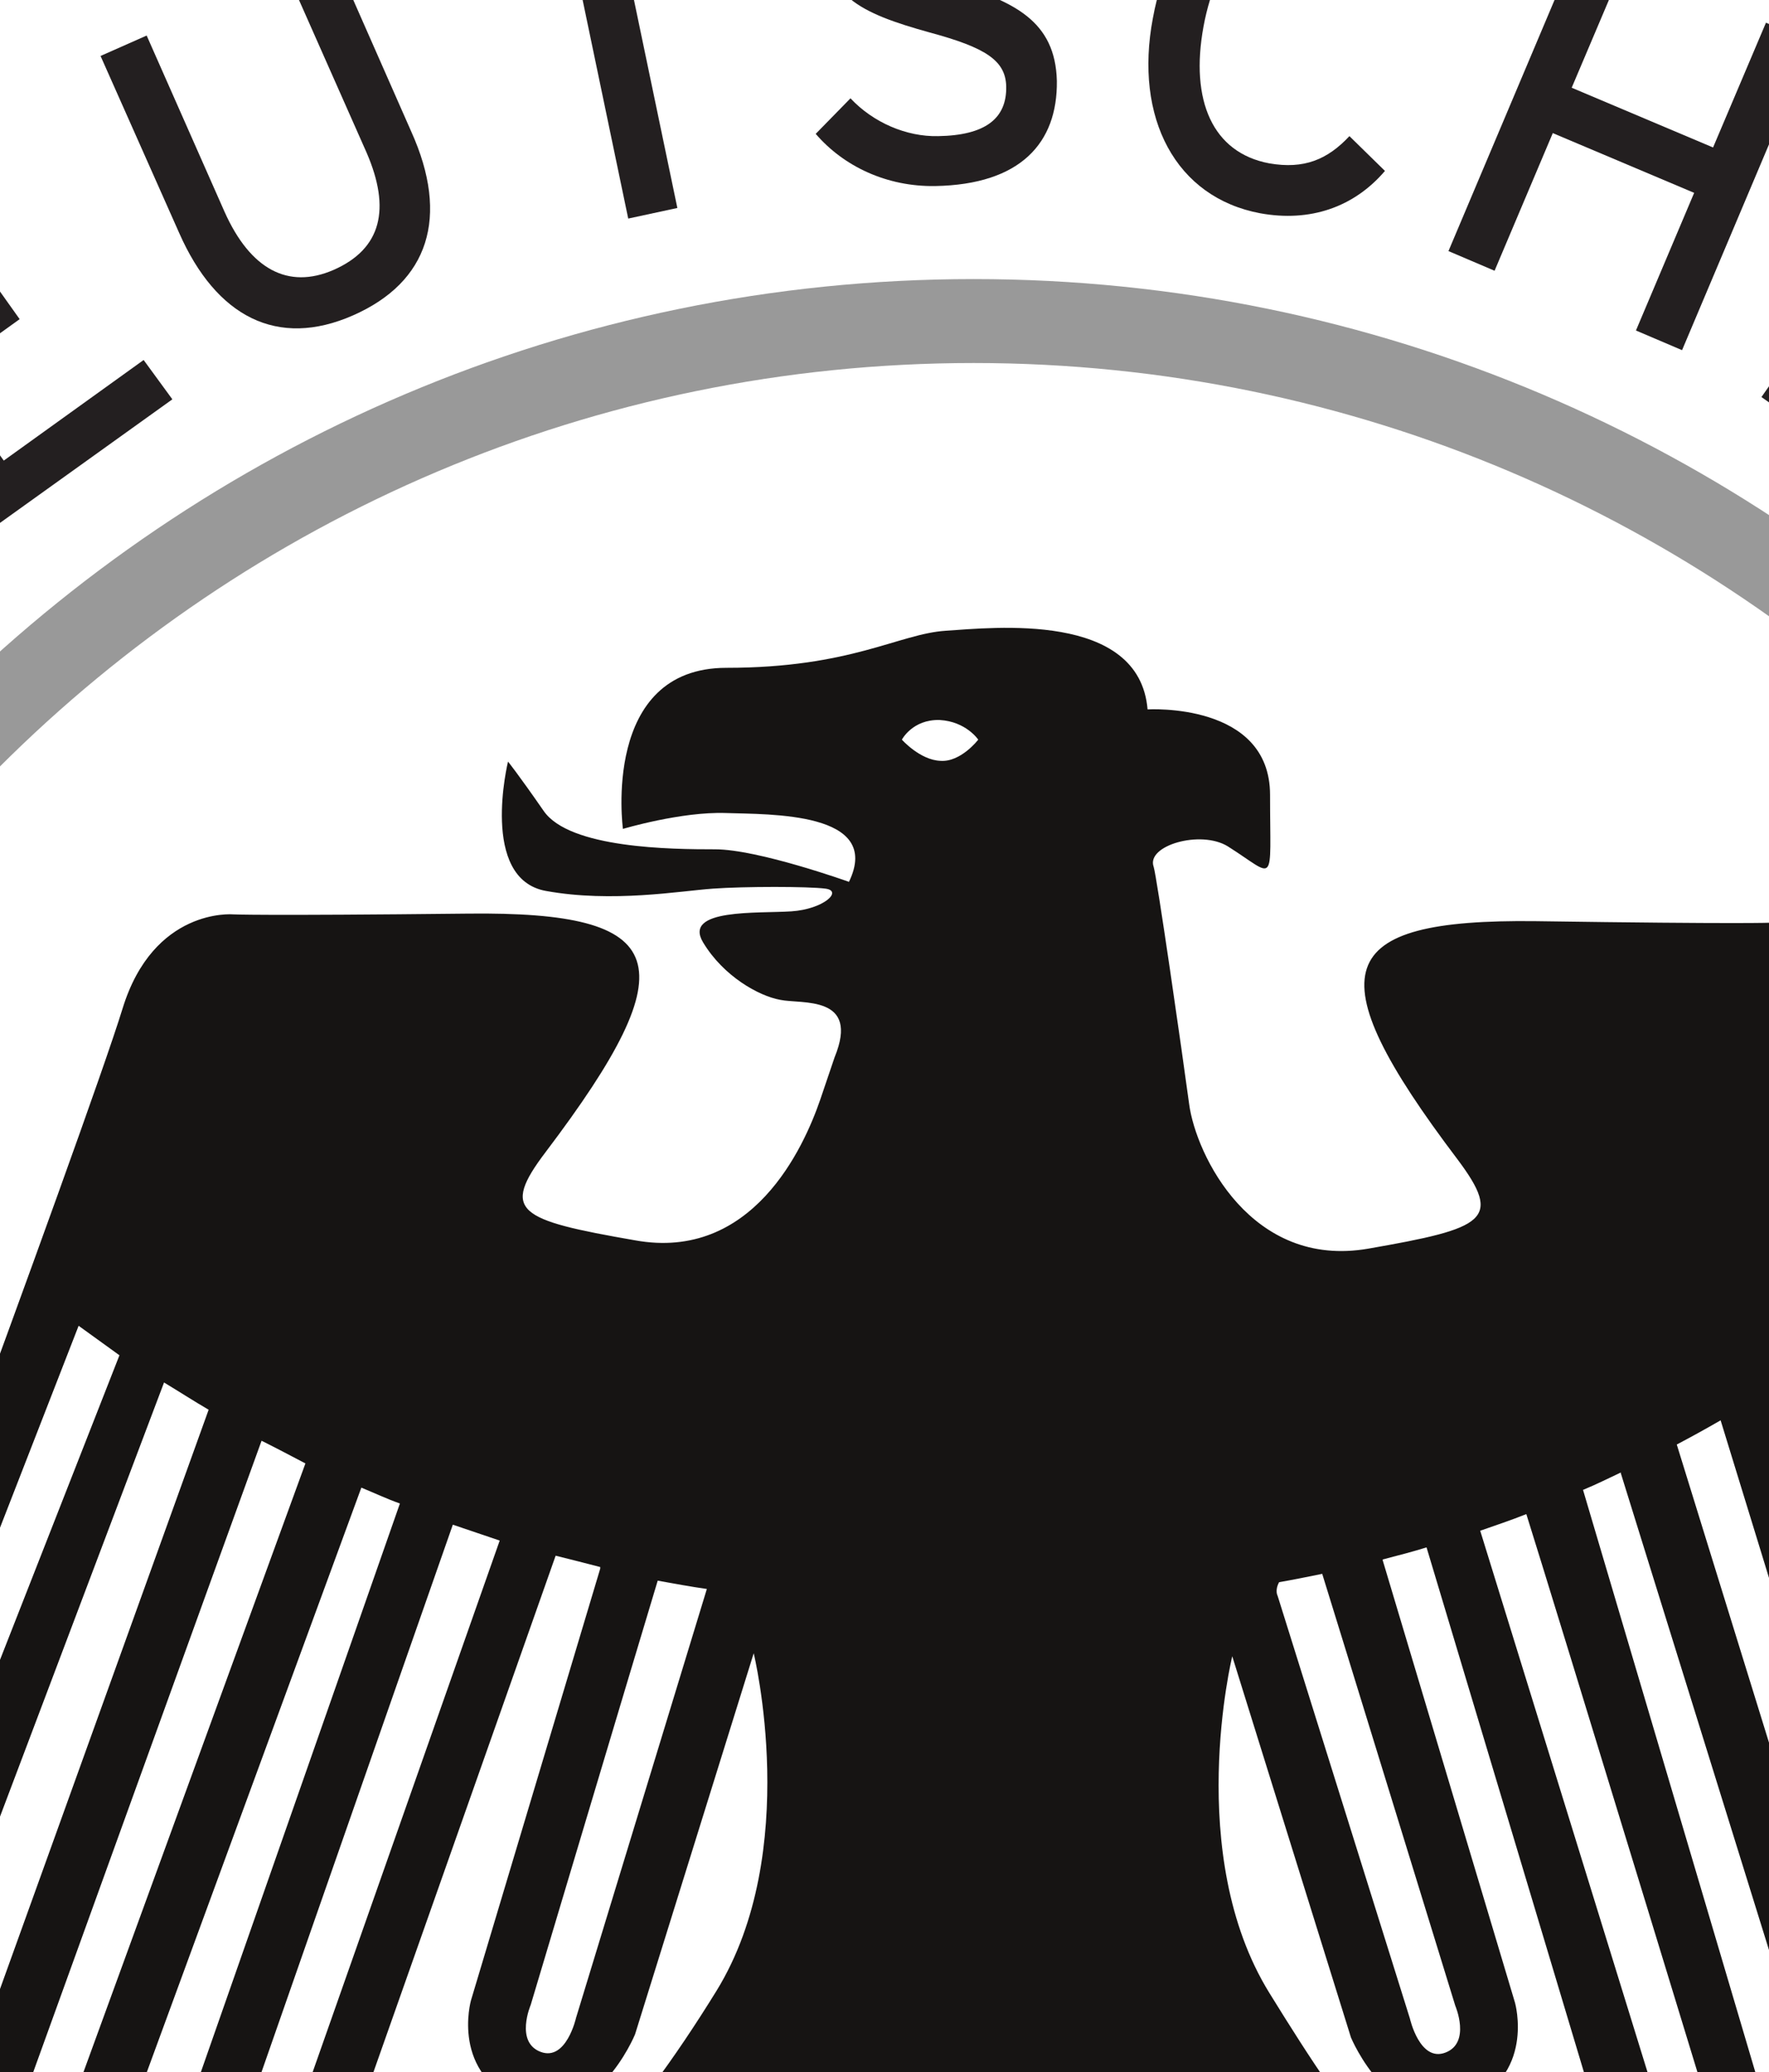 <?xml version="1.0" encoding="utf-8"?>
<!-- Generator: Adobe Illustrator 21.0.0, SVG Export Plug-In . SVG Version: 6.00 Build 0)  -->
<svg version="1.1" id="Layer_1" xmlns="http://www.w3.org/2000/svg" xmlns:xlink="http://www.w3.org/1999/xlink" x="0px" y="0px"
	 viewBox="0 0 234 274" style="enable-background:new 0 0 234 274;" xml:space="preserve">
<rect x="0" y="0" width="234" height="274" fill="#808080" stroke="none"/>
<style type="text/css">
	.st0{fill:none;}
	.st1{fill:#FFFFFF;}
	.st2{clip-path:url(#SVGID_2_);}
	.st3{fill:#231F20;}
	.st4{clip-path:url(#SVGID_2_);fill:#999999;}
	.st5{fill:#666666;}
	.st6{fill:#161413;}
	.st7{fill:#FFC905;}
	.st8{fill:#D71822;}
	.st9{fill:#999999;}
	.st10{fill:#FFC905;stroke:#FFC905;stroke-width:0.796;stroke-linejoin:round;}
</style>
<rect x="-229.3" y="-285" class="st0" width="715.8" height="873"/>
<path class="st1" d="M-229.3,230.1c0-197.3,160.6-357.8,357.9-357.8c197.3,0,357.9,160.5,357.9,357.8
	c0,197.3-160.6,357.9-357.9,357.9C-68.8,588-229.3,427.5-229.3,230.1z"/>
<rect x="-144.2" y="-42.7" class="st0" width="546.1" height="546.2"/>
<g id="Group55">
	<path class="st1" d="M401.8,230.3c0,150.9-122.2,273.2-273,273.2c-150.8,0-273-122.2-273-273.2c0-150.8,122.2-273,273-273
		C279.6-42.7,401.8,79.5,401.8,230.3z"/>
	<g id="Group54">
		<defs>
			<rect id="SVGID_1_" x="-101.7" y="-21.1" width="457.9" height="504.4"/>
		</defs>
		<clipPath id="SVGID_2_">
			<use xlink:href="#SVGID_1_"  style="overflow:visible;"/>
		</clipPath>
		<g id="Group53" class="st2">
			<path class="st3" d="M-29.8,66.4c6.9,6.3,8.6,13.8,1.6,21.5l-3.7,4L-55,70.7l3.7-4C-44.3,59-36.7,60.1-29.8,66.4z M-25.2,61.4
				c-11.5-10.5-22.8-7.8-30.9,1l-8.2,8.9l32.6,29.9l8.2-8.9C-15.7,83.7-13.7,72-25.2,61.4z"/>
			<path class="st3" d="M-1.2,70L-27,34.2l23.1-16.7l3.8,5.2l-17.7,12.8l6.4,8.9l10.3-7.4l3.7,5.2l-10.3,7.4l8.2,11.3l18.5-13.3
				l3.8,5.2L-1.2,70z"/>
			<path class="st3" d="M46.7,41.7c-10,4.4-18.1,0.2-23-10.9L13.3,7.4l6.1-2.7l10.3,23.3c3.4,7.6,8.4,10.3,14.4,7.7
				c6.4-2.8,7.6-8.1,4.4-15.5L38-3.5l6-2.7l10.4,23.6C59.5,28.7,56.7,37.3,46.7,41.7z"/>
			<path class="st3" d="M81.9-9.4l7.7,36.9l-6.5,1.4L75.4-8L62.8-5.4l-1.3-6.4l31.7-6.6l1.3,6.4L81.9-9.4z"/>
			<path class="st3" d="M123.7,24.6c-6.4,0.1-12.1-2.6-15.8-6.9l4.6-4.7c3,3.2,7.4,5.1,11.6,5c6.2-0.1,9.1-2.3,9-6.6
				c-0.1-3.4-2.7-5.1-10.1-7.1c-9.4-2.6-13.9-4.9-14.1-12.8c-0.1-7.6,6.2-12.4,14.4-12.6c6-0.1,10.6,2,14.6,5.7l-4.6,4.8
				c-2.9-2.8-6-4.1-10.4-4.1c-5.2,0.1-7.3,2.7-7.3,5.6c0.1,3.1,2.1,4.6,9.8,6.7c8.8,2.5,14.2,5.2,14.4,13.1
				C139.9,18.9,135,24.4,123.7,24.6z"/>
			<path class="st3" d="M166.7,28.2c-11.2-2.1-16.7-12.6-14.2-25.8c2.4-13.2,11.3-21.1,22.5-19c7.1,1.3,11.3,5,13.3,10.8l-6.4,2.5
				c-1.6-4-3.6-6-8.1-6.9c-7.6-1.4-12.8,4-14.6,13.7c-1.8,9.8,1.2,16.7,8.7,18.1c4.6,0.8,7.7-0.5,10.6-3.6l4.7,4.6
				C179.1,27.4,173.3,29.4,166.7,28.2z"/>
			<path class="st3" d="M216.4,43.7l7.7-18.2l-18.7-7.9l-7.7,18.2l-6.1-2.6l17.2-40.7l6.1,2.6l-7,16.5l18.7,7.9l7-16.5l6.1,2.6
				l-17.2,40.7L216.4,43.7z"/>
			<path class="st3" d="M233,52.5l25.4-36.2l23.3,16.3l-3.7,5.3l-17.9-12.5l-6.3,8.9l10.4,7.3l-3.7,5.3l-10.4-7.3l-8,11.4l18.7,13.1
				l-3.7,5.3L233,52.5z"/>
			<path class="st3" d="M305.7,74.6c-3.5,3.3-7.3,2.6-10.3-0.6l-8.8-9.4l10.4-9.7l8.8,9.4C308.9,67.5,309.1,71.4,305.7,74.6z
				 M310.4,79.3c6.6-6.2,5.2-13.8-0.1-19.4l-13.3-14.1L264.8,76l4.4,4.7l12.8-12l6.8,7.3l-6.8,18.4l5.2,5.6l7-18.9
				C299.5,84.4,305.3,84.2,310.4,79.3z"/>
			<path class="st3" d="M-65.1,323.2l-10.3,5.2l5.8,11.3l-5.8,3l-5.8-11.3l-17.5,9l-3-5.9l39.4-20.1l13,25.4l-5.8,3L-65.1,323.2z"/>
			<path class="st3" d="M-70.8,386.4c-6.7-8.6-4.7-17.4,4.9-25l20.2-15.8l4.1,5.2l-20.1,15.7c-6.6,5.1-8,10.6-3.9,15.8
				c4.3,5.5,9.7,5.4,16.1,0.4l20.4-15.9l4.1,5.2L-45.3,388C-55,395.7-64,395.1-70.8,386.4z"/>
			<path class="st3" d="M-37.1,422c-4.9-4.2-7.3-9.9-7.3-15.7l6.6-0.4c0.1,4.4,2.1,8.8,5.3,11.5c4.7,4,8.3,4.3,11.2,1.1
				c2.2-2.6,1.4-5.6-2.8-12.1c-5.3-8.2-7.1-12.9-2-18.9c5-5.8,12.9-5.1,19.1,0.2c4.5,3.9,6.5,8.6,7,14l-6.7,0.5
				c-0.2-4-1.7-7.1-5-9.9c-3.9-3.4-7.3-2.9-9.2-0.7c-2,2.4-1.5,4.8,2.8,11.5c4.9,7.7,7.2,13.4,2,19.3
				C-21.1,428.5-28.5,429.4-37.1,422z"/>
			<path class="st3" d="M0.1,448.7c-5.6-3.3-9-8.5-10-14.1l6.4-1.6c0.9,4.3,3.7,8.2,7.3,10.4c5.3,3.1,9,2.8,11.2-0.9
				c1.7-2.9,0.3-5.7-4.9-11.4c-6.7-7.1-9.4-11.4-5.4-18.2c3.9-6.6,11.8-7.4,18.8-3.2c5.2,3,8,7.2,9.4,12.5l-6.4,1.7
				c-0.9-3.9-3-6.7-6.7-8.9c-4.5-2.6-7.6-1.6-9.2,1c-1.6,2.7-0.6,5,4.9,10.8c6.2,6.7,9.4,11.9,5.5,18.7
				C16.9,452.3,9.8,454.4,0.1,448.7z"/>
			<path class="st3" d="M64,441.2c-1,2.7-3.5,4.7-7.6,3.3l-11.2-3.9l3.8-10.8l11.2,3.9C64.3,435.2,65.1,438.1,64,441.2z M65.7,461.7
				c2-5.8-0.7-10.1-3.6-12.2c3.6-0.4,6.8-2.3,8.2-6.5c2.5-7-0.9-12.5-8.2-15L45,422l-14.6,41.7l16.6,5.8
				C56.1,472.7,62.8,470.2,65.7,461.7z M59.4,459.7c-1.4,4.1-4.4,6.2-10,4.3l-11.2-3.9l4.9-13.8l11.3,4
				C59.2,451.9,60.9,455.4,59.4,459.7z"/>
			<path class="st3" d="M102.5,465.2L89,463.4l4.9-9.5c1.6-3.1,3.8-7.9,4.6-9.7c0.2,1.9,1.3,7.3,1.9,10.5L102.5,465.2z M113,483.3
				l-9.9-46l-6.9-1l-21.8,41.6l6.8,0.9l5.1-9.9l17.5,2.4l2.3,10.9L113,483.3z"/>
			<path class="st3" d="M129,483.3l-2.4-44.2l6.6-0.3l2,37.6l22-1.2l0.4,6.5L129,483.3z"/>
			<path class="st3" d="M173.4,479.3l-10.1-43l6.5-1.5l8.6,36.7l21.5-5l1.5,6.3L173.4,479.3z"/>
			<path class="st3" d="M195,453.4l-2.1-6.1l15-5.1l2.1,6.1L195,453.4z"/>
			<path class="st3" d="M237.4,421.7c1.3,2.6,1,5.8-2.8,7.8l-10.5,5.5l-5.3-10.1l10.5-5.5C233.2,417.4,235.9,418.8,237.4,421.7z
				 M253.6,434.5c-2.8-5.5-7.8-6.4-11.4-5.7c2.1-2.9,3-6.5,0.9-10.4c-3.5-6.6-9.8-7.9-16.6-4.3l-16.1,8.4l20.5,39.2l15.6-8.2
				C255,449,257.8,442.4,253.6,434.5z M247.8,437.7c2,3.9,1.5,7.5-3.7,10.2l-10.5,5.5l-6.8-13l10.6-5.6
				C241.9,432.5,245.7,433.7,247.8,437.7z"/>
			<path class="st3" d="M287.8,426.9c-8.5,6.9-17.4,5-25.1-4.4l-16.2-19.8l5.1-4.2l16.1,19.7c5.3,6.5,10.8,7.7,15.9,3.5
				c5.4-4.4,5.2-9.8,0.1-16.1l-16.4-20l5.1-4.2l16.3,20C296.6,410.9,296.3,419.9,287.8,426.9z"/>
			<path class="st3" d="M331,380.7l-32.7-3.6c-2-0.2-5-0.7-6.3-0.9c1.3,1,6.1,4.8,8,6.4l17.9,14.4l-4,5l-34.5-27.7l4.2-5.3l31.5,3.8
				c2.1,0.2,5.9,0.8,7.2,1c-1.3-1-6.2-4.9-8.2-6.5l-17.8-14.3l4-5l34.4,27.7L331,380.7z"/>
			<path class="st3" d="M337.9,325.5c8.3,4.2,12,10.9,7.3,20.3l-2.5,4.8l-27.9-14.2l2.5-4.9C322,322.2,329.7,321.3,337.9,325.5z
				 M341,319.5c-13.9-7.1-24.1-1.4-29.5,9.1l-5.5,10.8l39.4,20.1l5.5-10.8C356.2,338.4,354.9,326.5,341,319.5z"/>
		</g>
		<path class="st4" d="M-64.6,230.3c0,106.7,86.8,193.6,193.4,193.6c106.7,0,193.4-86.8,193.4-193.6c0-106.6-86.8-193.4-193.4-193.4
			C22.1,36.9-64.6,123.7-64.6,230.3z M-53.6,230.3C-53.6,129.8,28.2,48,128.8,48c100.5,0,182.4,81.8,182.4,182.3
			c0,100.6-81.8,182.5-182.4,182.5C28.2,412.7-53.6,330.9-53.6,230.3z"/>
	</g>
	<path class="st5" d="M128.6-114.7c-190.4,0-344.8,154.4-344.8,344.7c0,78.7,26.4,151.1,70.7,209.1l29-14.9
		c-42.4-53.3-67.7-120.8-67.7-194.2c0-172.7,140-312.8,312.8-312.8c172.8,0,312.8,140,312.8,312.8c0,73.4-25.3,140.9-67.7,194.2
		l29,14.8c44.3-58,70.6-130.4,70.6-209C473.4,39.7,319.1-114.7,128.6-114.7z"/>
	<path class="st6" d="M-97.4,446.1l-28.5,16.4c36.2,39.6,81.6,70.7,132.7,90l14.4-28.7C-24.2,507.3-64.6,480.4-97.4,446.1z"/>
	<path class="st7" d="M383.1,462.7l-28.4-16.5c-32.9,34.4-73.6,61.3-119.2,77.9l14.8,28.5C301.5,533.3,346.8,502.3,383.1,462.7z"/>
	<path class="st8" d="M128.6,542.8c-28.9,0-56.9-4-83.5-11.4l-11.3,30c30.1,8.6,61.9,13.3,94.8,13.3c32.7,0,64.4-4.7,94.4-13.2
		l-11.4-30C185.2,538.9,157.4,542.8,128.6,542.8z"/>
	<path class="st9" d="M-138.2,230.1c0-147.1,119.7-266.7,266.8-266.7c147.1,0,266.8,119.7,266.8,266.7
		c0,147.1-119.7,266.7-266.8,266.7C-18.5,496.9-138.2,377.2-138.2,230.1z M-151.1,230.1c0,154.2,125.4,279.6,279.6,279.6
		c154.2,0,279.6-125.4,279.6-279.6C408.2,76,282.8-49.4,128.6-49.4C-25.6-49.4-151.1,76-151.1,230.1z"/>
	<path class="st6" d="M283.1,247.7c0,0-29.4-97.5-34.2-113.2c-4.1-13.4-14.6-12.5-14.6-12.5s-3.5,0.2-31.2-0.2
		c-26.7-0.3-29.3,6.4-10.3,31.5c6,8,3.7,9.1-11.8,11.8c-15.5,2.7-22.8-12.4-23.7-19.1c-0.9-6.7-4.3-30.3-4.7-31.4
		c-1-2.8,6.2-4.9,9.8-2.7c6.5,4.1,5.6,5.5,5.6-6.8c0-12.3-16.2-11.3-16.2-11.3c-1.1-13-20.5-10.8-26.7-10.4
		c-6.2,0.4-12.5,4.9-29,4.9c-16.6,0-13.7,21.3-13.7,21.3s7.7-2.3,13.6-2.1c5.8,0.2,20.8-0.2,16.3,9.1c0,0-12-4.3-17.7-4.3
		c-5.7,0-19.3-0.1-22.7-5.1c-3.4-4.9-4.7-6.5-4.7-6.5s-3.8,15.5,5,17.1c8.8,1.6,17.8,0,22.1-0.3c4.2-0.3,12.6-0.3,14.9,0
		c2.3,0.3-0.2,2.7-4.5,3c-4.4,0.3-14.4-0.4-11.7,4.1c2.7,4.5,7.4,7.1,10.2,7.6c2.8,0.6,10.6-0.7,7.2,7.6l-1.9,5.6
		c-2.2,6.4-9,21.4-24.5,18.6c-15.5-2.7-17.8-3.8-11.8-11.7c19-25.1,16.5-31.8-10.3-31.5c-27.7,0.3-31.1,0.1-31.1,0.1
		s-10.5-0.9-14.6,12.5c-4.8,15.6-41.7,114.7-41.7,114.7s-1.6,9.6,6.4,12.3c10.6,3.5,14-6.7,14-6.7l26.8-70.9c2,1.2,4,2.5,5.9,3.6
		l-33.4,92.7c0,0-3.4,10.2,7.4,14c9.6,3.3,14-8.7,14-8.7l32.2-87.7c1.7,0.7,3.4,1.5,5.1,2.1l-33.9,96.8c0,0-3.1,10.4,6.9,13.8
		c10,3.4,14-8.5,14-8.5l33.6-95.2c2,0.5,4,1,5.9,1.5c0,0.1,0,0.2,0,0.2l-17.1,57.1c0,0-2.8,9.8,6.8,13.6c9.6,3.8,14.9-9.1,14.9-9.1
		l15.7-50.4c0,0,6.4,26.2-4.9,44.6c-11.3,18.3-22.4,30.5-37,37.3c0,0,0.4,2.1,5.7,2.4c5.3,0.4,5.7,1.7,6.4,2.7l-7.5,11.5
		c0,0-1.1,4.2-6.2,1.9c-5.1-2.3-11.5-5.7-11.5-5.7s-6.6-1.7-8.1,1.5c-1.5,3.2-1.5,3.2-1.5,3.2s-7.5,0.7-8.5,5.1
		c-0.9,4.3,0.4,4.9,0.4,4.9s3.4-2.4,4.9-1.5c2,1.2,0.4,4.8,2.7,5.7c4.2,1.5,7.3-0.8,9.6-2.9c1.5-1.4,5.1,0.2,5.3,1.3
		c0.2,1.1-1.5,4.1-5.8,4.7c-4.3,0.6-13.8,2.2-13.2,7.2c0.5,4.2,0.6,4.5,0.6,4.5c-0.1,0.1-3.5,7.6,3.6,10.4c0,0,1.1-4.5,2.6-4.5
		c1.5,0,2.8,2.6,5.5,2.6c2.6,0,5.1-2.3,6.6-6.8c1.5-4.5,4.1-10.6,4.1-10.6s1.9-2.3,3-1.9c1.1,0.4,1.7,2.5,1.3,3.8
		c-0.4,1.3-1.1,4.3-1.3,5.1c-0.2,0.7-6.6,8.7-1.5,12.5c5.1,3.7,4.5,5.3,5.8,6.2c1.3,1,6.6,2.8,8.5,1.7c0,0-2.3-4.2-2.8-4.9
		c-0.6-0.8-0.4-2.2,3.2-2.2c3.6,0,3.6-4.5,1.3-7.9c-2.3-3.4-3.1-6.7-3.8-8.9c-1.5-4.5,2.5-6.1,4.4-1.5c1.7,4.4,1,8.7,4.9,8
		c2.9-0.4,3.6-2.4,4.9-2.2c1.3,0.2,5.1,2.8,3.1,7.6c0,0,8.8-1.4,5.8-9.5c-2-5.4-4.4-2.7-2.8-7.9c1.2-4.1-2.5-7.2-6.8-7
		c-4.1,0.2-9.4-0.9-6.8-5.8C76.3,318.3,80,312,80,312l6.2,7.2c0,0,5.9-14.7,11.1-21.3c5.3-6.6,11.7-14.7,14.7-13
		c3,1.7,4,23,1.5,33.8c-2.5,10.8-11.3,34.4-13.4,37.6c-2.1,3.2,11.7-2.1,13.4-2.7c1.7-0.6,5.1-4.7,5.8,1.7
		c0.8,6.4,3.3,18.6,9.1,24.9l0.1-0.2c5.9-6.2,8.7-18.9,9.4-25.3c0.7-6.4,4.1-2.2,5.9-1.7c1.7,0.6,15.5,5.8,13.4,2.6
		c-2.1-3.2-10.9-26.8-13.4-37.5c-2.5-10.8-1.5-32.1,1.5-33.8c3-1.7,9.4,6.4,14.7,13c5.3,6.6,11.1,21.3,11.1,21.3l6.2-7.2
		c0,0,3.7,6.3,6.4,11.5c2.6,4.9-2.7,6-6.8,5.8c-4.4-0.2-8,2.9-6.8,7c1.6,5.2-0.9,2.6-2.8,7.9c-3,8.1,5.8,9.5,5.8,9.5
		c-2-4.9,1.7-7.5,3.1-7.6c1.3-0.2,2,1.7,4.9,2.2c3.9,0.6,3.2-3.7,4.9-8c1.8-4.5,5.8-3,4.3,1.5c-0.7,2.2-1.5,5.5-3.8,8.9
		c-2.3,3.4-2.3,7.9,1.3,7.9c3.6,0,3.8,1.5,3.2,2.3c-0.6,0.8-2.8,4.9-2.8,4.9c1.9,1.1,7.2-0.8,8.5-1.7c1.3-0.9,0.7-2.4,5.8-6.2
		c5.1-3.8-1.3-11.7-1.5-12.5c-0.2-0.8-1-3.8-1.3-5.1c-0.4-1.3,0.2-3.4,1.3-3.8c1.1-0.4,3,1.9,3,1.9s2.6,6.1,4.2,10.6
		c1.5,4.5,4,6.8,6.6,6.8c2.7,0,4-2.7,5.5-2.7c1.5,0,2.6,4.5,2.6,4.5c7.1-2.8,3.6-10.3,3.6-10.4c0,0,0.1-0.4,0.6-4.5
		c0.5-4.9-8.9-6.6-13.2-7.2c-4.3-0.6-6-3.6-5.9-4.7c0.2-1.2,3.8-2.7,5.3-1.3c2.3,2,5.3,4.4,9.5,2.9c2.4-0.8,0.7-4.5,2.7-5.7
		c1.5-0.9,4.9,1.5,4.9,1.5s1.3-0.6,0.4-4.9c-0.9-4.3-8.5-5.1-8.5-5.1s0,0-1.5-3.2c-1.5-3.2-8.1-1.5-8.1-1.5s-6.4,3.4-11.5,5.7
		c-5.1,2.3-6.2-1.9-6.2-1.9l-6-13c0.7-0.9,1.1-2.3,6.4-2.6c5.3-0.4,5.7-2.5,5.7-2.5c-14.5-6.8-21.9-16.8-33.2-35.1
		c-11.3-18.3-4.9-44.5-4.9-44.5l15.7,50.4c0,0,5.3,12.8,14.9,9c9.6-3.8,6.8-13.6,6.8-13.6l-17.5-58.5c0,0,0,0,0-0.1
		c1.9-0.5,3.9-1,5.8-1.6l28.8,96c0,0,4,11.9,14.1,8.5c10-3.4,6.9-13.8,6.9-13.8L209.4,197c1.7-0.7,3.3-1.5,5-2.3c0,0,0,0.1,0,0.1
		l27.7,89.1c0,0,4.3,12,14,8.7c10.8-3.7,7.4-14,7.4-14l-29.2-94.7c0,0,0,0,0,0c1.9-1.2,3.7-2.4,5.6-3.6c0.6,0.6,0.7,1.2,0.7,1.2
		l22.1,71.8c0,0,3.4,10.2,14,6.7C284.8,257.3,283.1,247.7,283.1,247.7z M-11.7,249.3c0,0-1.8,5.7-5.1,4.2c-3.3-1.6-0.8-6.3-0.8-6.3
		s25.5-65.5,28-71.9c1.8,1.3,3.6,2.6,5.4,3.9L-11.7,249.3z M8.7,280.4c0,0-1.6,5.8-4.9,4.3c-3.3-1.5-1-6.3-1-6.3
		s27.4-75.8,31.8-87.9c2,1,3.9,2,5.8,3L8.7,280.4z M32.9,298c0,0-1.6,5.8-4.9,4.3c-3.3-1.4-1.1-6.3-1.1-6.3s27.9-79.9,33-94.4
		c2.1,0.7,4.1,1.4,6.2,2.1L32.9,298z M76.2,266.8c0,0-1.3,5.8-4.7,4.5c-3.4-1.3-1.3-6.2-1.3-6.2S83.5,220.6,87,209
		c2.2,0.4,4.4,0.8,6.5,1.1L76.2,266.8z M124.4,100.6c-2.7-0.1-5.1-2.8-5.1-2.8s1.4-2.7,5-2.6c3.5,0.2,5.1,2.6,5.1,2.6
		S127.1,100.8,124.4,100.6z M192.5,265.2c0,0,2.1,4.9-1.3,6.2c-3.4,1.3-4.7-4.5-4.7-4.5L169,211c0,0-0.4-0.7,0.2-1.8
		c1.8-0.3,3.7-0.7,5.7-1.1C176,211.6,192.5,265.2,192.5,265.2z M231.2,295.8c0,0,2.1,4.9-1.3,6.2c-3.4,1.3-4.7-4.5-4.7-4.5
		l-29.4-95.1c2-0.7,4.1-1.4,6.1-2.2C205.1,210.3,231.2,295.8,231.2,295.8z M255.5,278.8c0,0,2.1,4.9-1.3,6.2
		c-3.4,1.3-4.7-4.5-4.7-4.5L221.8,191c1.9-1,3.9-2.1,5.8-3.2C229.5,193.9,255.5,278.8,255.5,278.8z M274,252.9
		c-3.4,1.3-4.7-4.5-4.7-4.5l-22.4-73.1c1.8-1.3,3.7-2.7,5.5-4.2c0,0,0,0.1,0,0.1c0.6,1.8,22.9,75.5,22.9,75.5S277.4,251.6,274,252.9
		z"/>
</g>
<g id="_761874112">
	<path id="_polygon325" class="st10" d="M473.4-232.9L473.4-232.9L430-201.6l16.6,50.7l-43.2-31.6l-43.2,31.1l16.8-50.5l-43.2-31.2
		l53.4,0.3l16.4-51l16.4,50.9L473.4-232.9z"/>
	<path id="_polygon329" class="st10" d="M267.1-151L267.1-151l-43-31.4l-43,31.3l16.4-50.6l-43-31.4l53.4,0l16.4-50.6l16.2,50.6
		l53.4,0.3l-43.3,31.1L267.1-151z"/>
	<path id="_polygon333" class="st10" d="M34.8-182.4l-43,31.3l0,0l16.6-50.6l-43.3-31.1l53.4-0.2l16.3-50.6L51.1-233l53.4,0.1
		l-43,31.3L78.1-151L34.8-182.4z"/>
	<path id="_polygon3156" class="st10" d="M-187.6-151.4l16.8-50.4l-43.1-31.7l53.4,0.3l16.8-50.4l15.9,50.8l53.3,0.1l-43.2,31.1
		l16.2,50.7l-42.7-31.6L-187.6-151.4z"/>
</g>
</svg>
